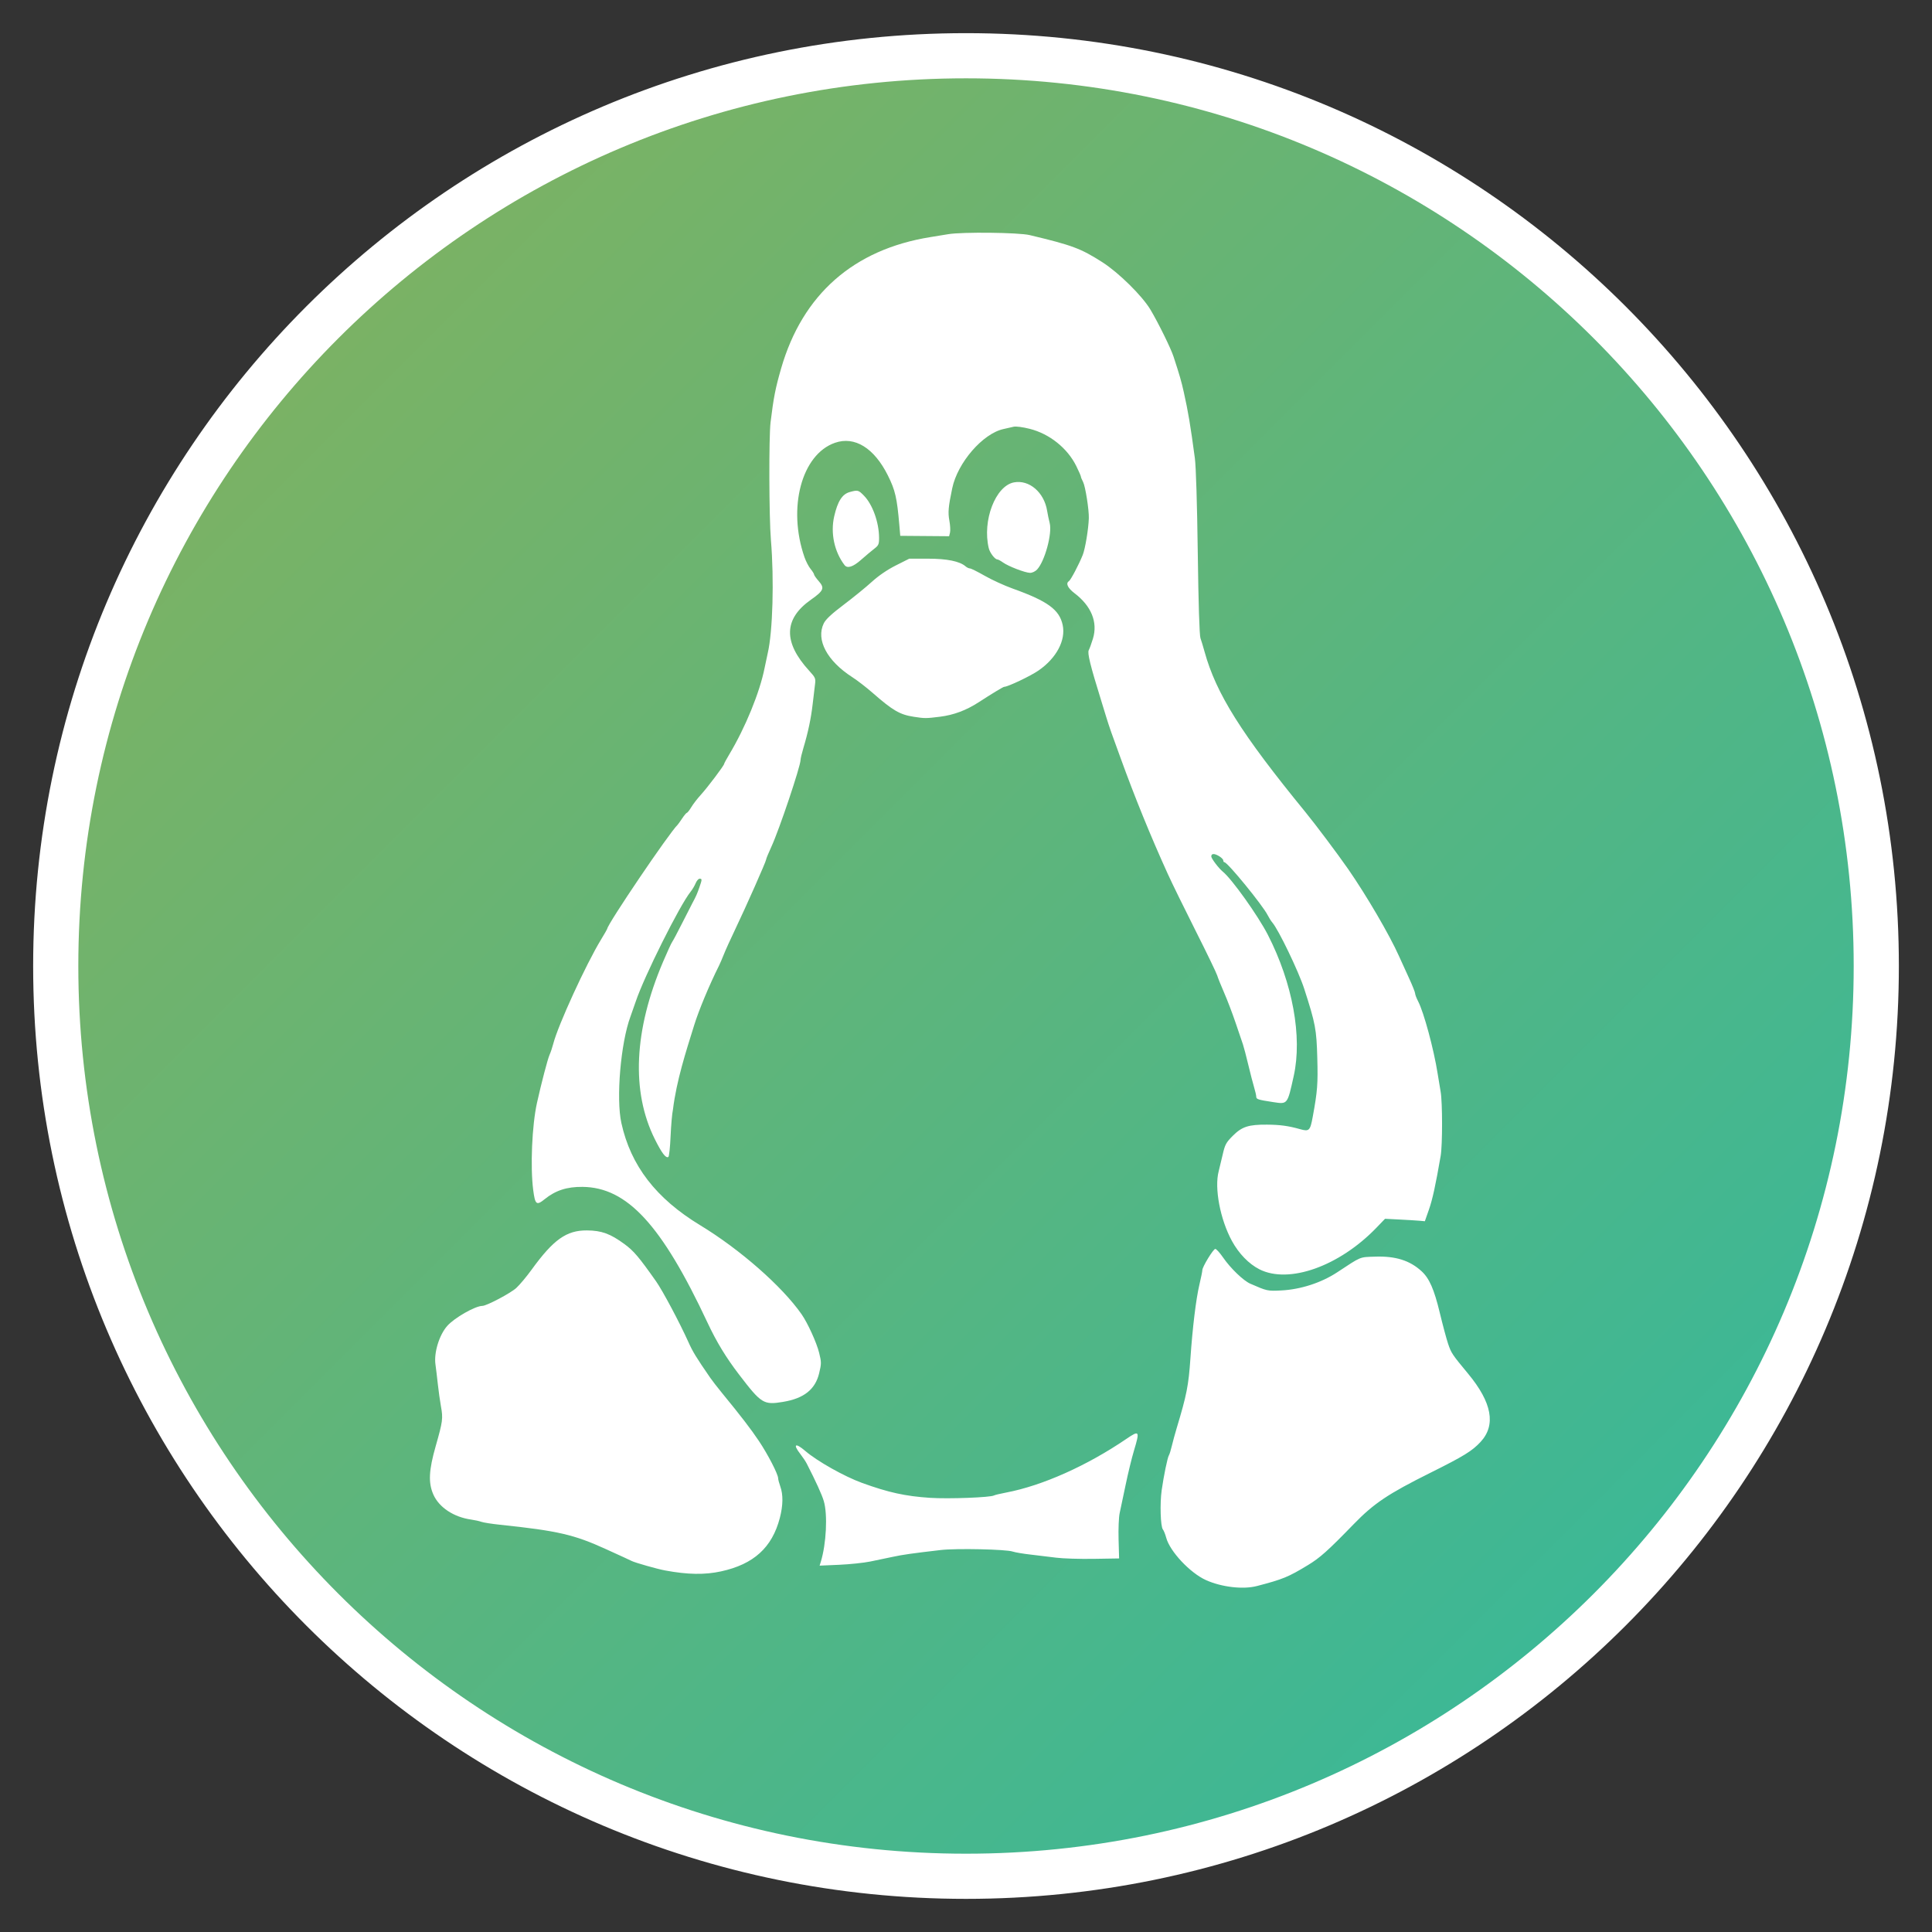 <?xml version="1.0" encoding="UTF-8" standalone="no"?>
<svg
   sodipodi:docname="linux-assistant.svg"
   inkscape:version="1.1.2 (0a00cf5339, 2022-02-04)"
   id="svg3337"
   version="1.1"
   viewBox="0 0 541.867 541.867"
   height="541.867mm"
   width="541.867mm"
   xmlns:inkscape="http://www.inkscape.org/namespaces/inkscape"
   xmlns:sodipodi="http://sodipodi.sourceforge.net/DTD/sodipodi-0.dtd"
   xmlns:xlink="http://www.w3.org/1999/xlink"
   xmlns="http://www.w3.org/2000/svg"
   xmlns:svg="http://www.w3.org/2000/svg"
   xmlns:rdf="http://www.w3.org/1999/02/22-rdf-syntax-ns#"
   xmlns:cc="http://creativecommons.org/ns#"
   xmlns:dc="http://purl.org/dc/elements/1.1/">
  <rect x="0" y="0" width="541.867" height="541.867" fill="#333333" stroke="none"/>
  <defs
     id="defs3331">
    <linearGradient
       inkscape:collect="always"
       id="linearGradient1662">
      <stop
         style="stop-color:#89b159;stop-opacity:1"
         offset="0"
         id="stop1658" />
      <stop
         style="stop-color:#2eb9a1;stop-opacity:1"
         offset="1"
         id="stop1660" />
    </linearGradient>
    <inkscape:path-effect
       draw_ori_path="false"
       rot_axes="0"
       draw_perspective_axes="false"
       gen_perspective_frame="false"
       draw_axes="false"
       gen_isometric_frame="false"
       slice_arc="false"
       arc_other="false"
       gen_arc="false"
       method="circle"
       lpeversion="1"
       is_visible="true"
       id="path-effect3447"
       effect="pts2ellipse" />
    <linearGradient
       inkscape:collect="always"
       xlink:href="#linearGradient1662"
       id="linearGradient1952"
       gradientUnits="userSpaceOnUse"
       x1="-167.751"
       y1="-182.946"
       x2="299.04"
       y2="283.845" />
  </defs>
  <sodipodi:namedview
     inkscape:snap-bbox-midpoints="true"
     inkscape:snap-bbox-edge-midpoints="true"
     inkscape:bbox-nodes="true"
     inkscape:bbox-paths="true"
     inkscape:snap-bbox="true"
     inkscape:window-maximized="1"
     inkscape:window-y="0"
     inkscape:window-x="0"
     inkscape:window-height="1012"
     inkscape:window-width="1920"
     inkscape:snap-intersection-paths="true"
     inkscape:object-paths="true"
     inkscape:snap-midpoints="true"
     inkscape:snap-smooth-nodes="true"
     inkscape:snap-nodes="true"
     inkscape:snap-global="true"
     showgrid="false"
     inkscape:document-rotation="0"
     inkscape:current-layer="layer1"
     inkscape:document-units="mm"
     inkscape:cy="1179.8582"
     inkscape:cx="941.46217"
     inkscape:zoom="0.12374369"
     inkscape:pageshadow="2"
     inkscape:pageopacity="0.0"
     borderopacity="1.0"
     bordercolor="#666666"
     pagecolor="#ffffff"
     id="base"
     inkscape:pagecheckerboard="0" />
  <g
     transform="translate(205.289,220.483)"
     id="layer1"
     inkscape:groupmode="layer"
     inkscape:label="Layer 1">
    <g
       id="g4276"
       transform="matrix(1.121,0,0,1.121,-7.94,-6.102)">
      <path
         style="opacity:1;fill:url(#linearGradient1952);fill-opacity:1;stroke:#ffffff;stroke-width:11.3;stroke-miterlimit:4;stroke-dasharray:none;paint-order:markers fill stroke;stop-color:#000000"
         d="m 293.39,50.45 c 0,125.78 -101.965,227.746 -227.746,227.746 -125.78,0 -227.746,-101.965 -227.746,-227.746 0,-125.78 101.965,-227.746 227.746,-227.746 125.78,0 227.746,101.965 227.746,227.746 z"
         id="path3445"
         sodipodi:nodetypes="cccc" />
      <path
         style="fill:#ffffff;stroke-width:1.417"
         d="m 138.407,205.584 c 6.547,-1.711 7.848,-2.244 12.794,-5.246 3.031,-1.84 4.971,-3.576 11.428,-10.229 5.067,-5.221 8.586,-7.578 19.232,-12.881 8.335,-4.152 10.447,-5.453 12.54,-7.724 3.879,-4.208 2.843,-9.842 -3.133,-17.05 -3.993,-4.815 -4.216,-5.149 -5.002,-7.472 -0.406,-1.202 -1.349,-4.716 -2.094,-7.81 -1.407,-5.84 -2.603,-8.568 -4.538,-10.347 -2.953,-2.715 -6.54,-3.838 -11.678,-3.657 -3.944,0.139 -3.286,-0.134 -9.443,3.918 -3.985,2.623 -9.185,4.306 -14.033,4.541 -3.408,0.166 -3.514,0.142 -7.71,-1.691 -1.724,-0.753 -4.956,-3.864 -6.802,-6.547 -0.816,-1.186 -1.695,-2.156 -1.953,-2.156 -0.505,0 -3.26,4.525 -3.244,5.327 0.006,0.267 -0.33,1.92 -0.745,3.673 -0.834,3.522 -1.697,10.618 -2.234,18.376 -0.473,6.83 -0.926,9.131 -3.43,17.438 -0.435,1.444 -0.988,3.469 -1.229,4.5 -0.241,1.031 -0.564,2.072 -0.719,2.312 -0.352,0.544 -1.281,5.028 -1.814,8.751 -0.471,3.289 -0.293,9.087 0.301,9.811 0.227,0.276 0.601,1.21 0.833,2.076 0.916,3.425 5.988,8.824 9.966,10.608 3.905,1.751 9.272,2.376 12.707,1.478 z M 4.383,201.904 c 8.151,-1.778 12.755,-5.967 14.679,-13.355 0.817,-3.137 0.859,-5.833 0.123,-7.875 -0.297,-0.825 -0.543,-1.758 -0.546,-2.073 -0.01,-1.011 -2.582,-5.989 -4.816,-9.32 -2.028,-3.025 -4.465,-6.195 -9.266,-12.053 -1.102,-1.345 -2.408,-3.032 -2.903,-3.75 -3.551,-5.155 -4.371,-6.497 -5.491,-8.993 -2.135,-4.755 -6.43,-12.822 -8.053,-15.124 -4.316,-6.123 -5.591,-7.626 -7.923,-9.338 -3.524,-2.588 -5.723,-3.39 -9.368,-3.419 -5.134,-0.04 -8.39,2.27 -13.876,9.844 -1.238,1.709 -2.949,3.752 -3.803,4.542 -1.417,1.309 -7.435,4.493 -8.501,4.497 -1.789,0.007 -7.02,2.995 -8.807,5.03 -2.003,2.281 -3.35,6.707 -2.929,9.626 0.131,0.91 0.393,3.089 0.582,4.843 0.189,1.753 0.546,4.299 0.792,5.656 0.547,3.007 0.45,3.737 -1.309,9.907 -1.732,6.075 -1.887,9.184 -0.603,12.111 1.425,3.248 5.107,5.684 9.521,6.297 0.856,0.119 1.978,0.369 2.494,0.556 0.516,0.187 2.625,0.516 4.688,0.733 14.405,1.512 18.489,2.45 26.439,6.078 1.753,0.8 3.778,1.724 4.5,2.052 0.722,0.329 1.62,0.75 1.996,0.937 0.885,0.44 6.381,2 8.317,2.36 5.691,1.06 9.945,1.13 14.063,0.232 z m 37.314,-2.46 c 1.65,-0.335 4.181,-0.863 5.625,-1.173 2.526,-0.543 4.705,-0.852 12,-1.703 3.886,-0.453 16.324,-0.188 18.001,0.384 0.619,0.211 2.644,0.553 4.5,0.759 1.856,0.207 4.725,0.554 6.375,0.772 1.65,0.218 5.869,0.35 9.375,0.294 l 6.375,-0.102 -0.132,-4.766 c -0.073,-2.622 0.048,-5.575 0.269,-6.563 0.22,-0.988 0.89,-4.159 1.488,-7.046 0.598,-2.888 1.532,-6.729 2.075,-8.537 1.518,-5.048 1.401,-5.233 -1.888,-2.994 -9.874,6.719 -21.01,11.693 -30.037,13.413 -1.499,0.286 -2.876,0.613 -3.061,0.727 -0.824,0.509 -11.422,0.908 -16.013,0.603 -6.205,-0.413 -10.39,-1.331 -17.014,-3.734 -4.426,-1.606 -11.233,-5.437 -14.21,-7.998 -2.495,-2.147 -3.173,-1.715 -1.222,0.779 0.588,0.752 1.305,1.827 1.594,2.39 2.315,4.519 3.779,7.737 4.265,9.372 1,3.368 0.629,10.767 -0.765,15.255 l -0.28,0.9 4.84,-0.211 c 2.662,-0.116 6.19,-0.485 7.84,-0.82 z m -21.818,-39.945 c 5.195,-0.851 8.042,-3.105 9.016,-7.138 0.587,-2.433 0.587,-2.769 0.001,-5.145 -0.625,-2.535 -2.864,-7.449 -4.391,-9.639 C 19.64,130.602 9.11,121.36 -0.868,115.308 -11.916,108.605 -18.239,100.403 -20.583,89.733 c -1.353,-6.161 -0.168,-20.054 2.271,-26.626 0.344,-0.928 0.937,-2.616 1.316,-3.75 2.098,-6.276 11.007,-24.11 13.733,-27.489 0.436,-0.54 1.004,-1.495 1.264,-2.122 0.26,-0.627 0.705,-1.14 0.989,-1.14 0.644,0 0.64,0.179 -0.051,2.161 -0.578,1.658 -0.842,2.256 -1.696,3.839 -0.278,0.516 -1.46,2.83 -2.626,5.142 -1.166,2.313 -2.287,4.422 -2.492,4.688 -0.204,0.266 -1.234,2.508 -2.288,4.983 -7.287,17.108 -7.996,32.438 -2.051,44.35 1.751,3.508 2.764,4.839 3.39,4.452 0.188,-0.116 0.438,-2.453 0.556,-5.193 0.118,-2.74 0.384,-5.741 0.592,-6.669 0.897,-7.274 3.251,-14.481 5.277,-21.001 1.174,-3.805 3.798,-10.105 6.252,-15.014 0.262,-0.523 0.806,-1.79 1.21,-2.815 0.404,-1.025 1.663,-3.803 2.798,-6.174 2.709,-5.659 7.77,-17.082 7.77,-17.536 0,-0.196 0.59,-1.633 1.31,-3.192 1.959,-4.24 7.287,-20.087 7.307,-21.732 0.004,-0.357 0.326,-1.707 0.714,-3 1.169,-3.894 1.918,-7.446 2.318,-10.991 0.208,-1.848 0.473,-4.068 0.588,-4.932 0.194,-1.459 0.091,-1.701 -1.443,-3.375 -6.551,-7.15 -6.414,-12.978 0.417,-17.792 3.215,-2.265 3.483,-2.908 1.942,-4.662 -0.635,-0.723 -1.154,-1.464 -1.154,-1.647 0,-0.183 -0.393,-0.81 -0.874,-1.393 -0.481,-0.583 -1.167,-1.904 -1.525,-2.935 -4.285,-12.339 -0.723,-25.714 7.622,-28.623 4.939,-1.722 9.816,1.291 13.251,8.185 1.828,3.668 2.275,5.6 2.852,12.327 l 0.237,2.764 6.111,0.049 6.111,0.049 0.226,-0.902 c 0.124,-0.496 0.052,-1.846 -0.161,-3 -0.38,-2.059 -0.26,-3.422 0.716,-8.098 1.336,-6.402 7.632,-13.68 12.815,-14.815 0.857,-0.188 2.005,-0.449 2.551,-0.581 0.565,-0.136 2.299,0.09 4.022,0.526 4.962,1.255 9.436,4.833 11.651,9.317 0.631,1.278 1.148,2.459 1.15,2.625 0,0.166 0.253,0.783 0.559,1.37 0.565,1.083 1.497,6.998 1.428,9.057 -0.092,2.74 -0.906,7.643 -1.525,9.188 -0.963,2.405 -3.004,6.278 -3.456,6.558 -0.857,0.529 -0.305,1.718 1.398,3.012 4.212,3.2 5.86,7.248 4.62,11.345 -0.359,1.185 -0.833,2.493 -1.055,2.907 -0.384,0.717 0.384,3.831 3.094,12.555 0.288,0.928 0.858,2.784 1.265,4.125 0.703,2.314 1.499,4.591 3.539,10.125 3.631,10.035 7.601,19.769 11.86,29.146 1.051,2.314 4.189,8.724 6.973,14.244 2.784,5.52 5.213,10.546 5.399,11.169 0.185,0.623 0.966,2.566 1.734,4.32 0.769,1.753 2.056,5.128 2.86,7.5 0.804,2.372 1.637,4.819 1.85,5.438 0.213,0.619 0.811,2.897 1.328,5.063 0.517,2.166 1.18,4.729 1.472,5.696 0.292,0.967 0.531,2.018 0.531,2.337 0,0.633 0.436,0.772 4.258,1.354 3.609,0.549 3.528,0.654 5.124,-6.556 2.174,-9.819 -0.275,-23.188 -6.46,-35.269 -2.454,-4.793 -9.004,-13.984 -11.28,-15.828 -1.017,-0.824 -2.892,-3.296 -2.892,-3.813 0,-0.737 0.699,-0.792 1.839,-0.143 0.636,0.362 1.157,0.869 1.158,1.127 0,0.258 0.136,0.469 0.298,0.469 0.776,0 9.544,10.734 10.81,13.233 0.336,0.663 0.855,1.485 1.154,1.826 1.546,1.766 6.598,12.263 8.004,16.629 2.807,8.719 3.063,10.077 3.26,17.251 0.18,6.54 0.043,8.308 -1.134,14.725 -0.645,3.513 -0.894,3.759 -3.173,3.116 -2.93,-0.826 -4.987,-1.107 -8.27,-1.131 -4.616,-0.033 -6.273,0.505 -8.541,2.772 -1.706,1.706 -1.977,2.207 -2.55,4.714 -0.352,1.543 -0.802,3.415 -0.999,4.161 -1.118,4.23 0.37,12.069 3.316,17.468 1.72,3.152 4.227,5.735 6.87,7.077 7.36,3.736 19.987,-0.753 29.288,-10.412 l 2.144,-2.226 3.669,0.188 c 2.018,0.103 4.259,0.241 4.98,0.306 l 1.311,0.119 1.019,-2.907 c 0.896,-2.558 1.65,-6.005 2.936,-13.429 0.47,-2.712 0.466,-13.4 -0.006,-16.081 -0.202,-1.147 -0.539,-3.182 -0.749,-4.523 -0.952,-6.066 -3.456,-15.345 -4.876,-18.07 -0.417,-0.8 -0.758,-1.692 -0.758,-1.983 0,-0.291 -0.687,-2.016 -1.526,-3.832 -0.84,-1.817 -1.979,-4.316 -2.531,-5.553 -2.349,-5.261 -8.105,-15.11 -12.711,-21.751 -2.568,-3.701 -8.153,-11.145 -10.694,-14.251 -16.02,-19.584 -22.338,-29.636 -25.224,-40.127 -0.34,-1.238 -0.8,-2.756 -1.022,-3.375 -0.255,-0.711 -0.502,-8.584 -0.672,-21.376 -0.161,-12.14 -0.451,-21.603 -0.724,-23.626 -1.137,-8.446 -1.656,-11.542 -2.786,-16.616 -0.587,-2.639 -1.006,-4.087 -2.556,-8.835 -0.681,-2.086 -3.768,-8.364 -5.769,-11.728 -2.047,-3.444 -7.973,-9.289 -12.047,-11.885 -5.43,-3.459 -7.492,-4.228 -18.178,-6.779 -2.767,-0.661 -16.865,-0.817 -20.377,-0.227 -1.031,0.173 -3.028,0.5 -4.436,0.725 -19.224,3.077 -32.025,14.339 -37.377,32.885 -1.42,4.921 -1.881,7.274 -2.635,13.458 -0.446,3.661 -0.387,23.775 0.087,29.439 0.828,9.895 0.463,22.919 -0.794,28.314 -0.192,0.825 -0.551,2.513 -0.796,3.75 -1.205,6.073 -4.823,14.912 -8.846,21.612 -0.697,1.161 -1.268,2.218 -1.268,2.347 0,0.387 -4.163,5.909 -5.825,7.729 -0.848,0.928 -1.923,2.32 -2.389,3.094 -0.466,0.773 -0.96,1.407 -1.098,1.409 -0.138,0.001 -0.671,0.634 -1.185,1.406 -0.514,0.772 -1.024,1.488 -1.133,1.591 -2.045,1.927 -17.621,24.94 -17.621,26.034 0,0.077 -0.701,1.294 -1.558,2.705 -3.784,6.228 -10.751,21.421 -11.929,26.014 -0.238,0.928 -0.663,2.194 -0.944,2.813 -0.46,1.013 -2.049,7.086 -3.141,12 -1.25,5.631 -1.699,16.035 -0.943,21.84 0.475,3.645 0.82,3.923 2.841,2.289 2.73,-2.207 5.569,-3.133 9.486,-3.095 11.177,0.111 19.829,9.511 31.292,33.998 2.248,4.802 4.63,8.715 7.915,13.004 5.557,7.255 6.101,7.591 10.977,6.793 z M 59.107,-11.915 c 3.479,-0.436 6.612,-1.61 9.759,-3.658 3.106,-2.021 6.084,-3.824 6.314,-3.824 0.914,0 6.574,-2.685 8.596,-4.079 4.493,-3.096 6.873,-7.577 6.053,-11.398 -0.823,-3.838 -3.748,-5.968 -12.506,-9.108 -2.063,-0.739 -5.205,-2.176 -6.982,-3.193 -1.778,-1.017 -3.452,-1.849 -3.721,-1.849 -0.269,0 -0.755,-0.231 -1.081,-0.514 -1.469,-1.276 -4.634,-1.923 -9.405,-1.923 h -4.688 l -3.356,1.688 c -2.147,1.08 -4.321,2.566 -6.034,4.125 -1.473,1.341 -4.622,3.904 -6.997,5.697 -3.08,2.324 -4.518,3.669 -5.013,4.688 -1.986,4.092 0.827,9.384 7.15,13.45 1.238,0.796 3.516,2.554 5.063,3.907 5.088,4.45 6.822,5.459 10.313,6 2.732,0.424 3.085,0.423 6.534,-0.01 z m 24.314,-36.827 c 1.936,-2.068 3.825,-9.003 3.163,-11.611 -0.225,-0.884 -0.516,-2.275 -0.646,-3.091 -0.741,-4.614 -4.482,-7.823 -8.288,-7.109 -4.634,0.869 -7.974,9.579 -6.314,16.467 0.28,1.162 1.543,2.813 2.152,2.813 0.19,0 0.824,0.341 1.41,0.758 1.38,0.983 5.528,2.575 6.768,2.599 0.536,0.01 1.317,-0.357 1.756,-0.825 z m -44.029,-2.438 c 1.108,-0.98 2.577,-2.214 3.264,-2.742 1.121,-0.863 1.247,-1.15 1.236,-2.813 -0.026,-3.816 -1.619,-8.265 -3.742,-10.451 -1.431,-1.474 -1.571,-1.51 -3.616,-0.942 -1.858,0.516 -3.005,2.313 -3.864,6.052 -0.964,4.197 0.016,8.841 2.576,12.208 0.703,0.925 2.125,0.475 4.147,-1.313 z"
         id="path3399"
         sodipodi:nodetypes="ssssssssssssssscssssssssssssssssssssssssssssssssssssssssssssscsssssssssssssscssssssssssssssssssssssccsssssssssssssssssscccssssssscsssssssssccsssssssssssssscsssssssssssssscsscssssssssssssssssssssssssssssssssssssssssssssscssssssssscsssssssccssssssscsssssssss" />
    </g>
  </g>
</svg>
